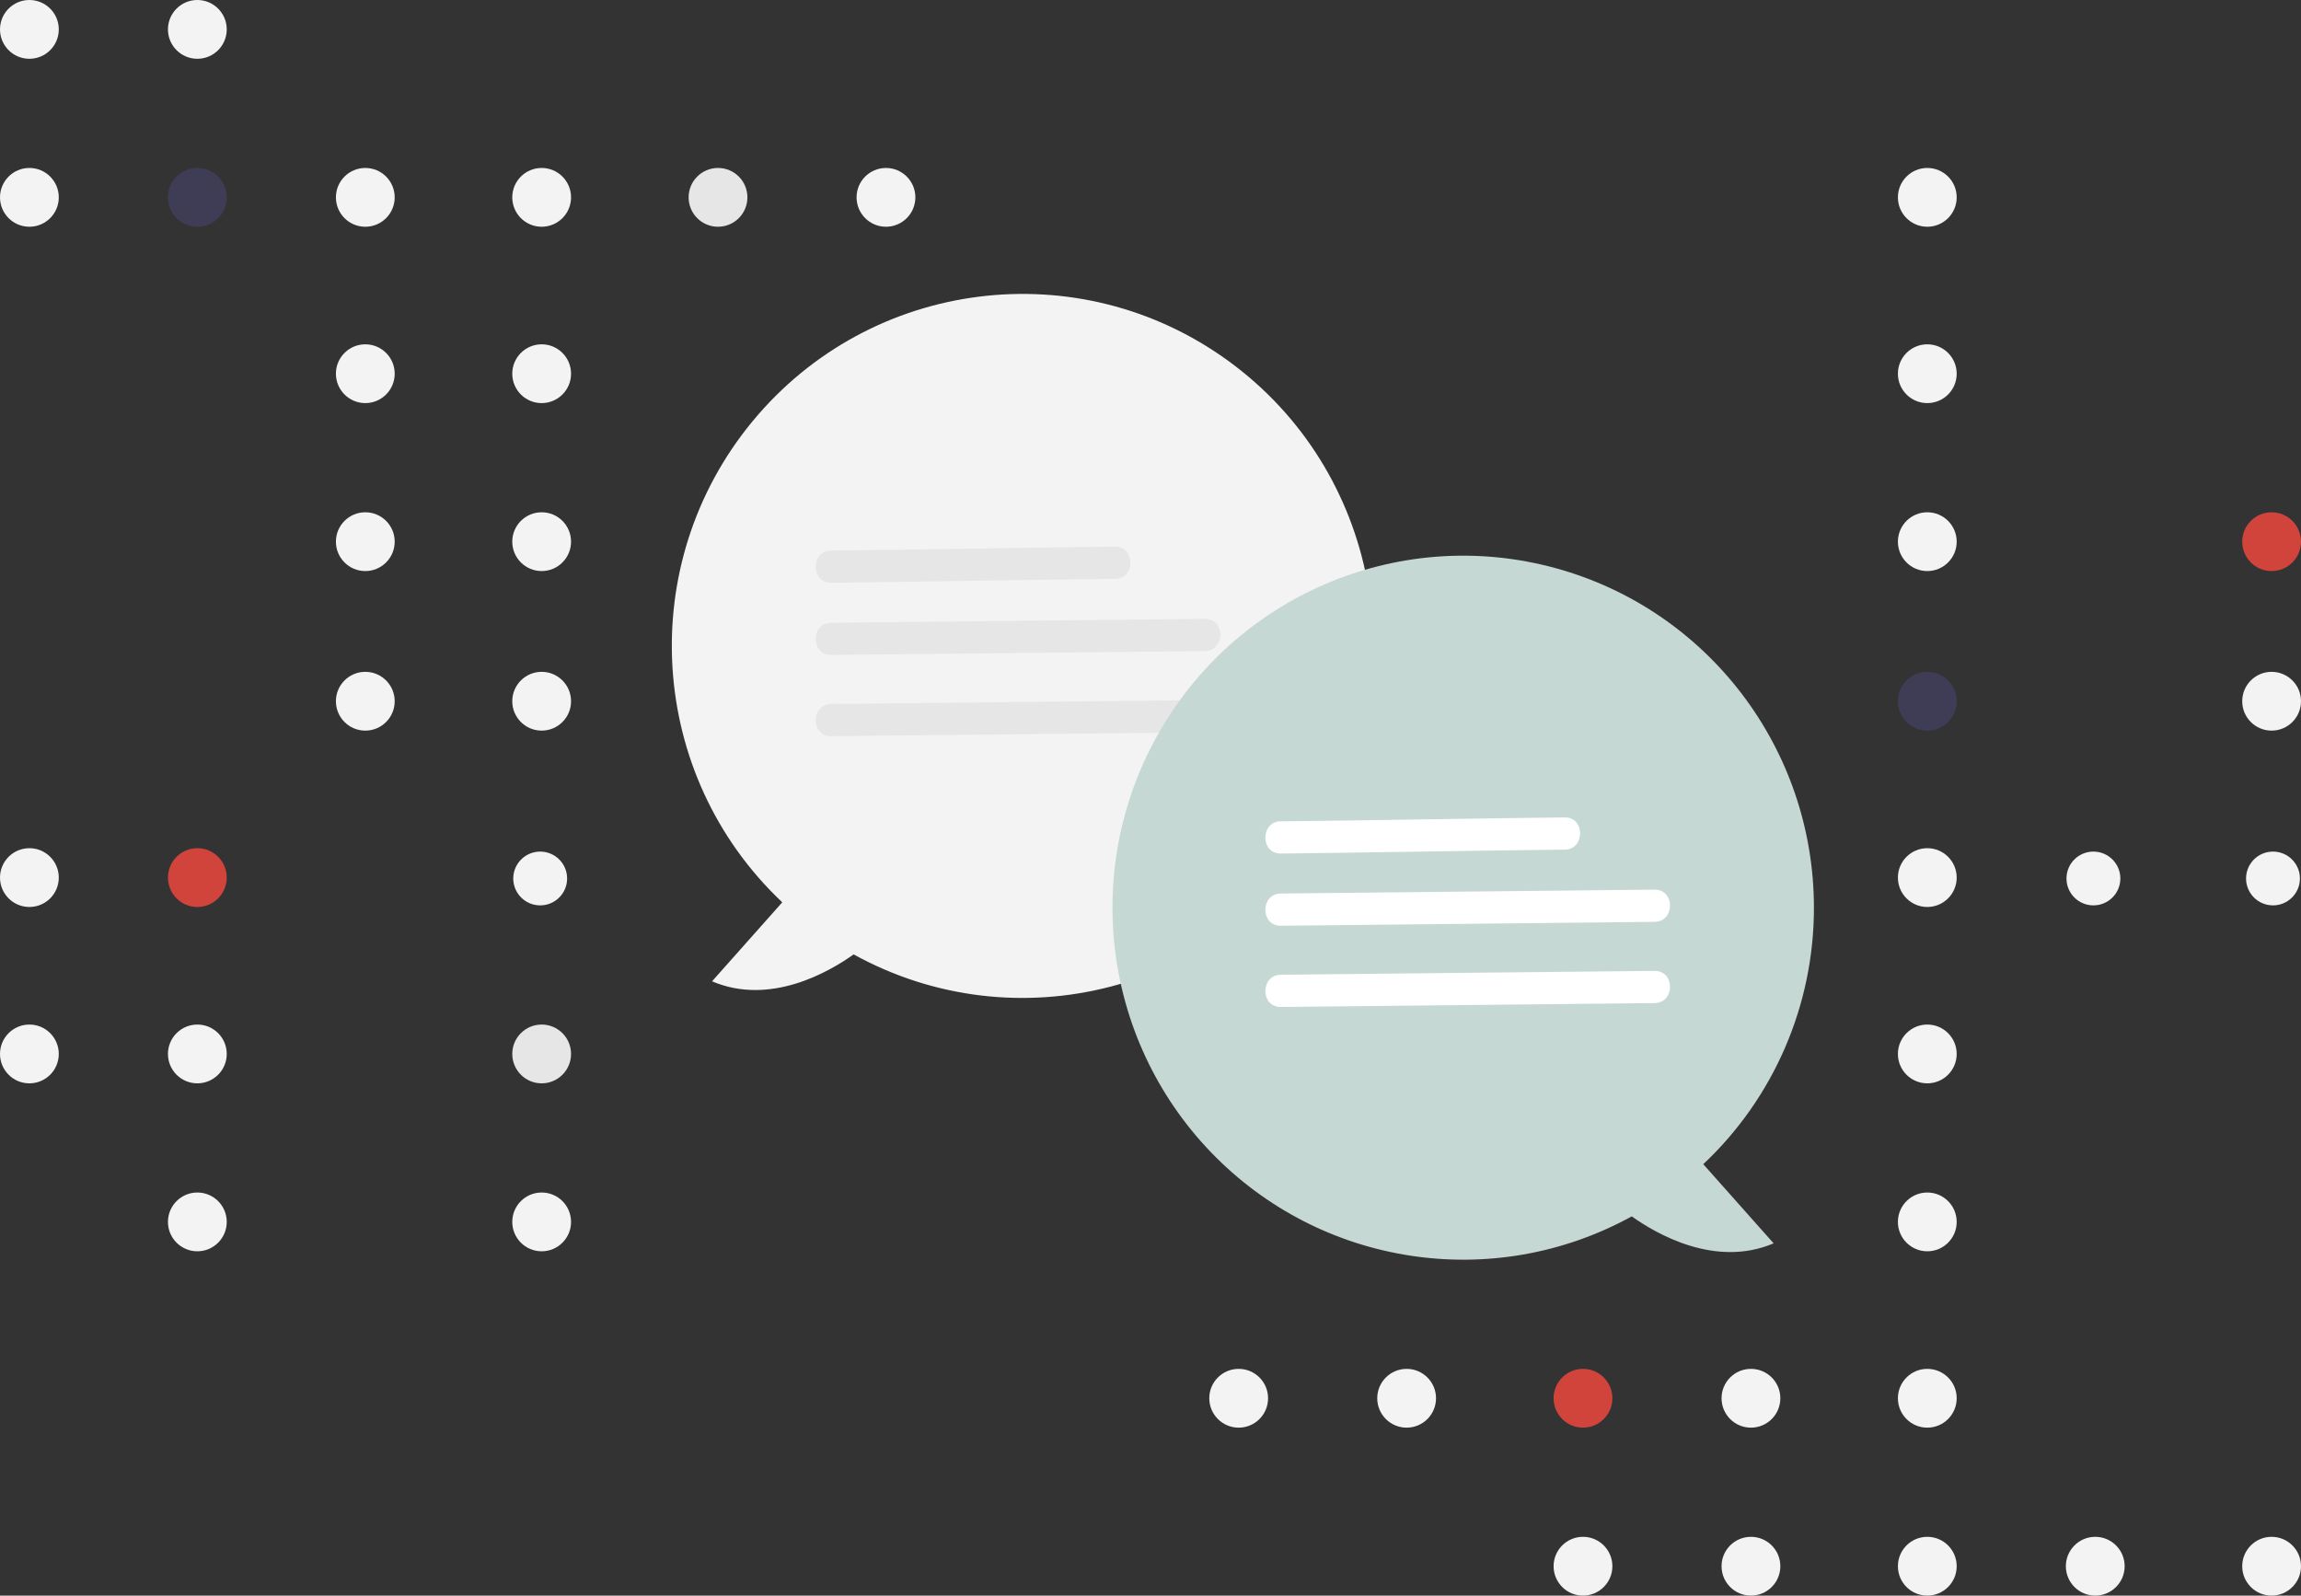 <svg width="274" height="190" viewBox="0 0 274 190" fill="none" xmlns="http://www.w3.org/2000/svg">
<rect x="0" y="0" width="274" height="190" fill="#333333" stroke="none"/>
<circle cx="229.5" cy="23.5" r="3.5" transform="rotate(90 229.5 23.5)" fill="#F3F3F3"/>
<circle cx="229.5" cy="44.5" r="3.5" transform="rotate(90 229.5 44.5)" fill="#F3F3F3"/>
<circle cx="270.5" cy="64.5" r="3.5" transform="rotate(90 270.5 64.5)" fill="#D1443B"/>
<circle cx="229.5" cy="64.5" r="3.5" transform="rotate(90 229.5 64.5)" fill="#F3F3F3"/>
<circle cx="270.5" cy="83.5" r="3.5" transform="rotate(90 270.5 83.5)" fill="#F3F3F3"/>
<circle cx="229.5" cy="83.5" r="3.5" transform="rotate(90 229.5 83.5)" fill="#3F3D56"/>
<circle cx="229.5" cy="145.5" r="3.5" transform="rotate(90 229.5 145.5)" fill="#F3F3F3"/>
<circle cx="229.5" cy="166.5" r="3.5" transform="rotate(90 229.5 166.5)" fill="#F3F3F3"/>
<circle cx="208.5" cy="166.5" r="3.5" transform="rotate(90 208.5 166.5)" fill="#F3F3F3"/>
<circle cx="188.5" cy="166.5" r="3.5" transform="rotate(90 188.5 166.5)" fill="#D1443B"/>
<circle cx="167.5" cy="166.5" r="3.5" transform="rotate(90 167.5 166.5)" fill="#F3F3F3"/>
<circle cx="147.5" cy="166.5" r="3.5" transform="rotate(90 147.5 166.5)" fill="#F3F3F3"/>
<circle cx="270.5" cy="186.5" r="3.5" transform="rotate(90 270.5 186.5)" fill="#F3F3F3"/>
<circle cx="249.5" cy="186.5" r="3.5" transform="rotate(90 249.5 186.5)" fill="#F3F3F3"/>
<circle cx="229.5" cy="186.5" r="3.5" transform="rotate(90 229.5 186.5)" fill="#F3F3F3"/>
<circle cx="208.5" cy="186.5" r="3.5" transform="rotate(90 208.5 186.5)" fill="#F3F3F3"/>
<circle cx="188.5" cy="186.5" r="3.5" transform="rotate(90 188.5 186.5)" fill="#F3F3F3"/>
<ellipse cx="270.664" cy="104.607" rx="3.207" ry="3.202" transform="rotate(0.233 270.664 104.607)" fill="#F3F3F3"/>
<ellipse cx="249.281" cy="104.607" rx="3.207" ry="3.202" transform="rotate(0.233 249.281 104.607)" fill="#F3F3F3"/>
<circle cx="229.5" cy="104.5" r="3.5" transform="rotate(90 229.5 104.5)" fill="#F3F3F3"/>
<circle cx="229.5" cy="125.5" r="3.5" transform="rotate(90 229.5 125.5)" fill="#F3F3F3"/>
<circle cx="23.5" cy="3.5" r="3.5" transform="rotate(90 23.5 3.5)" fill="#F3F3F3"/>
<circle cx="3.5" cy="3.5" r="3.5" transform="rotate(90 3.5 3.5)" fill="#F3F3F3"/>
<circle cx="105.5" cy="23.5" r="3.5" transform="rotate(90 105.5 23.5)" fill="#F3F3F3"/>
<circle cx="85.5" cy="23.5" r="3.5" transform="rotate(90 85.5 23.5)" fill="#E6E6E6"/>
<circle cx="64.5" cy="23.5" r="3.5" transform="rotate(90 64.5 23.5)" fill="#F3F3F3"/>
<circle cx="43.5" cy="23.5" r="3.5" transform="rotate(90 43.5 23.5)" fill="#F3F3F3"/>
<circle cx="23.5" cy="23.5" r="3.5" transform="rotate(90 23.5 23.5)" fill="#3F3D56"/>
<circle cx="3.5" cy="23.5" r="3.5" transform="rotate(90 3.5 23.5)" fill="#F3F3F3"/>
<circle cx="64.5" cy="44.5" r="3.5" transform="rotate(90 64.5 44.5)" fill="#F3F3F3"/>
<circle cx="43.5" cy="44.5" r="3.5" transform="rotate(90 43.5 44.5)" fill="#F3F3F3"/>
<circle cx="64.5" cy="64.5" r="3.5" transform="rotate(90 64.5 64.5)" fill="#F3F3F3"/>
<circle cx="43.5" cy="64.5" r="3.5" transform="rotate(90 43.5 64.5)" fill="#F3F3F3"/>
<circle cx="64.5" cy="83.5" r="3.5" transform="rotate(90 64.5 83.5)" fill="#F3F3F3"/>
<circle cx="43.5" cy="83.5" r="3.5" transform="rotate(90 43.5 83.5)" fill="#F3F3F3"/>
<circle cx="64.5" cy="145.5" r="3.5" transform="rotate(90 64.5 145.5)" fill="#F3F3F3"/>
<circle cx="23.5" cy="145.5" r="3.5" transform="rotate(90 23.5 145.5)" fill="#F3F3F3"/>
<ellipse cx="64.325" cy="104.607" rx="3.207" ry="3.202" transform="rotate(0.233 64.325 104.607)" fill="#F3F3F3"/>
<circle cx="23.5" cy="104.5" r="3.5" transform="rotate(90 23.5 104.5)" fill="#D1443B"/>
<circle cx="3.5" cy="104.5" r="3.5" transform="rotate(90 3.5 104.5)" fill="#F3F3F3"/>
<circle cx="64.5" cy="125.5" r="3.5" transform="rotate(90 64.5 125.5)" fill="#E6E6E6"/>
<circle cx="23.5" cy="125.5" r="3.5" transform="rotate(90 23.5 125.5)" fill="#F3F3F3"/>
<circle cx="3.5" cy="125.5" r="3.5" transform="rotate(90 3.5 125.5)" fill="#F3F3F3"/>
<path d="M84.789 116.852C91.736 119.81 98.768 115.704 101.65 113.646C120.968 124.299 145.21 118.051 157.022 99.373C168.834 80.696 164.148 56.021 146.319 43.013C128.49 30.005 103.657 33.143 89.598 50.181C75.539 67.219 77.094 92.289 93.151 107.445L84.789 116.852Z" fill="#F3F3F3"/>
<path d="M98.958 69.392C107.416 69.303 115.873 69.149 124.331 69.033C127.15 68.994 129.97 68.96 132.79 68.93C135.219 68.905 135.225 65.068 132.79 65.094C124.332 65.183 115.875 65.337 107.417 65.453C104.598 65.492 101.778 65.526 98.958 65.556C96.529 65.581 96.522 69.418 98.958 69.392Z" fill="#E6E6E6"/>
<path d="M98.983 77.991L133.622 77.631L143.474 77.529C145.936 77.503 145.942 73.666 143.474 73.692L108.834 74.052L98.983 74.154C96.521 74.179 96.514 78.016 98.983 77.991Z" fill="#E6E6E6"/>
<path d="M98.983 87.663L133.622 87.304L143.474 87.201C145.936 87.176 145.942 83.339 143.474 83.365L108.834 83.724L98.983 83.827C96.521 83.852 96.514 87.689 98.983 87.663Z" fill="#E6E6E6"/>
<path d="M216 108.069C215.993 89.187 203.406 72.641 185.258 67.658C167.111 62.675 147.884 70.485 138.299 86.733C128.714 102.981 131.138 123.655 144.22 137.227C157.301 150.798 177.809 153.916 194.308 144.841C197.197 146.903 204.242 151.016 211.202 148.053L202.824 138.628C211.243 130.712 216.013 119.647 216 108.069Z" fill="#C6D8D3"/>
<path d="M152.501 101.635C160.959 101.546 169.416 101.392 177.874 101.276C180.693 101.237 183.513 101.203 186.333 101.173C188.762 101.148 188.768 97.311 186.333 97.337C177.875 97.426 169.418 97.58 160.96 97.696C158.141 97.735 155.321 97.769 152.501 97.799C150.072 97.824 150.065 101.661 152.501 101.635Z" fill="white"/>
<path d="M152.526 110.233L187.165 109.874L197.017 109.771C199.479 109.746 199.485 105.909 197.017 105.935L162.377 106.294L152.526 106.397C150.064 106.422 150.057 110.259 152.526 110.234V110.233Z" fill="white"/>
<path d="M152.526 119.906L187.165 119.547L197.017 119.444C199.479 119.419 199.485 115.582 197.017 115.608L162.377 115.967L152.526 116.07C150.064 116.095 150.057 119.932 152.526 119.906Z" fill="white"/>
</svg>
